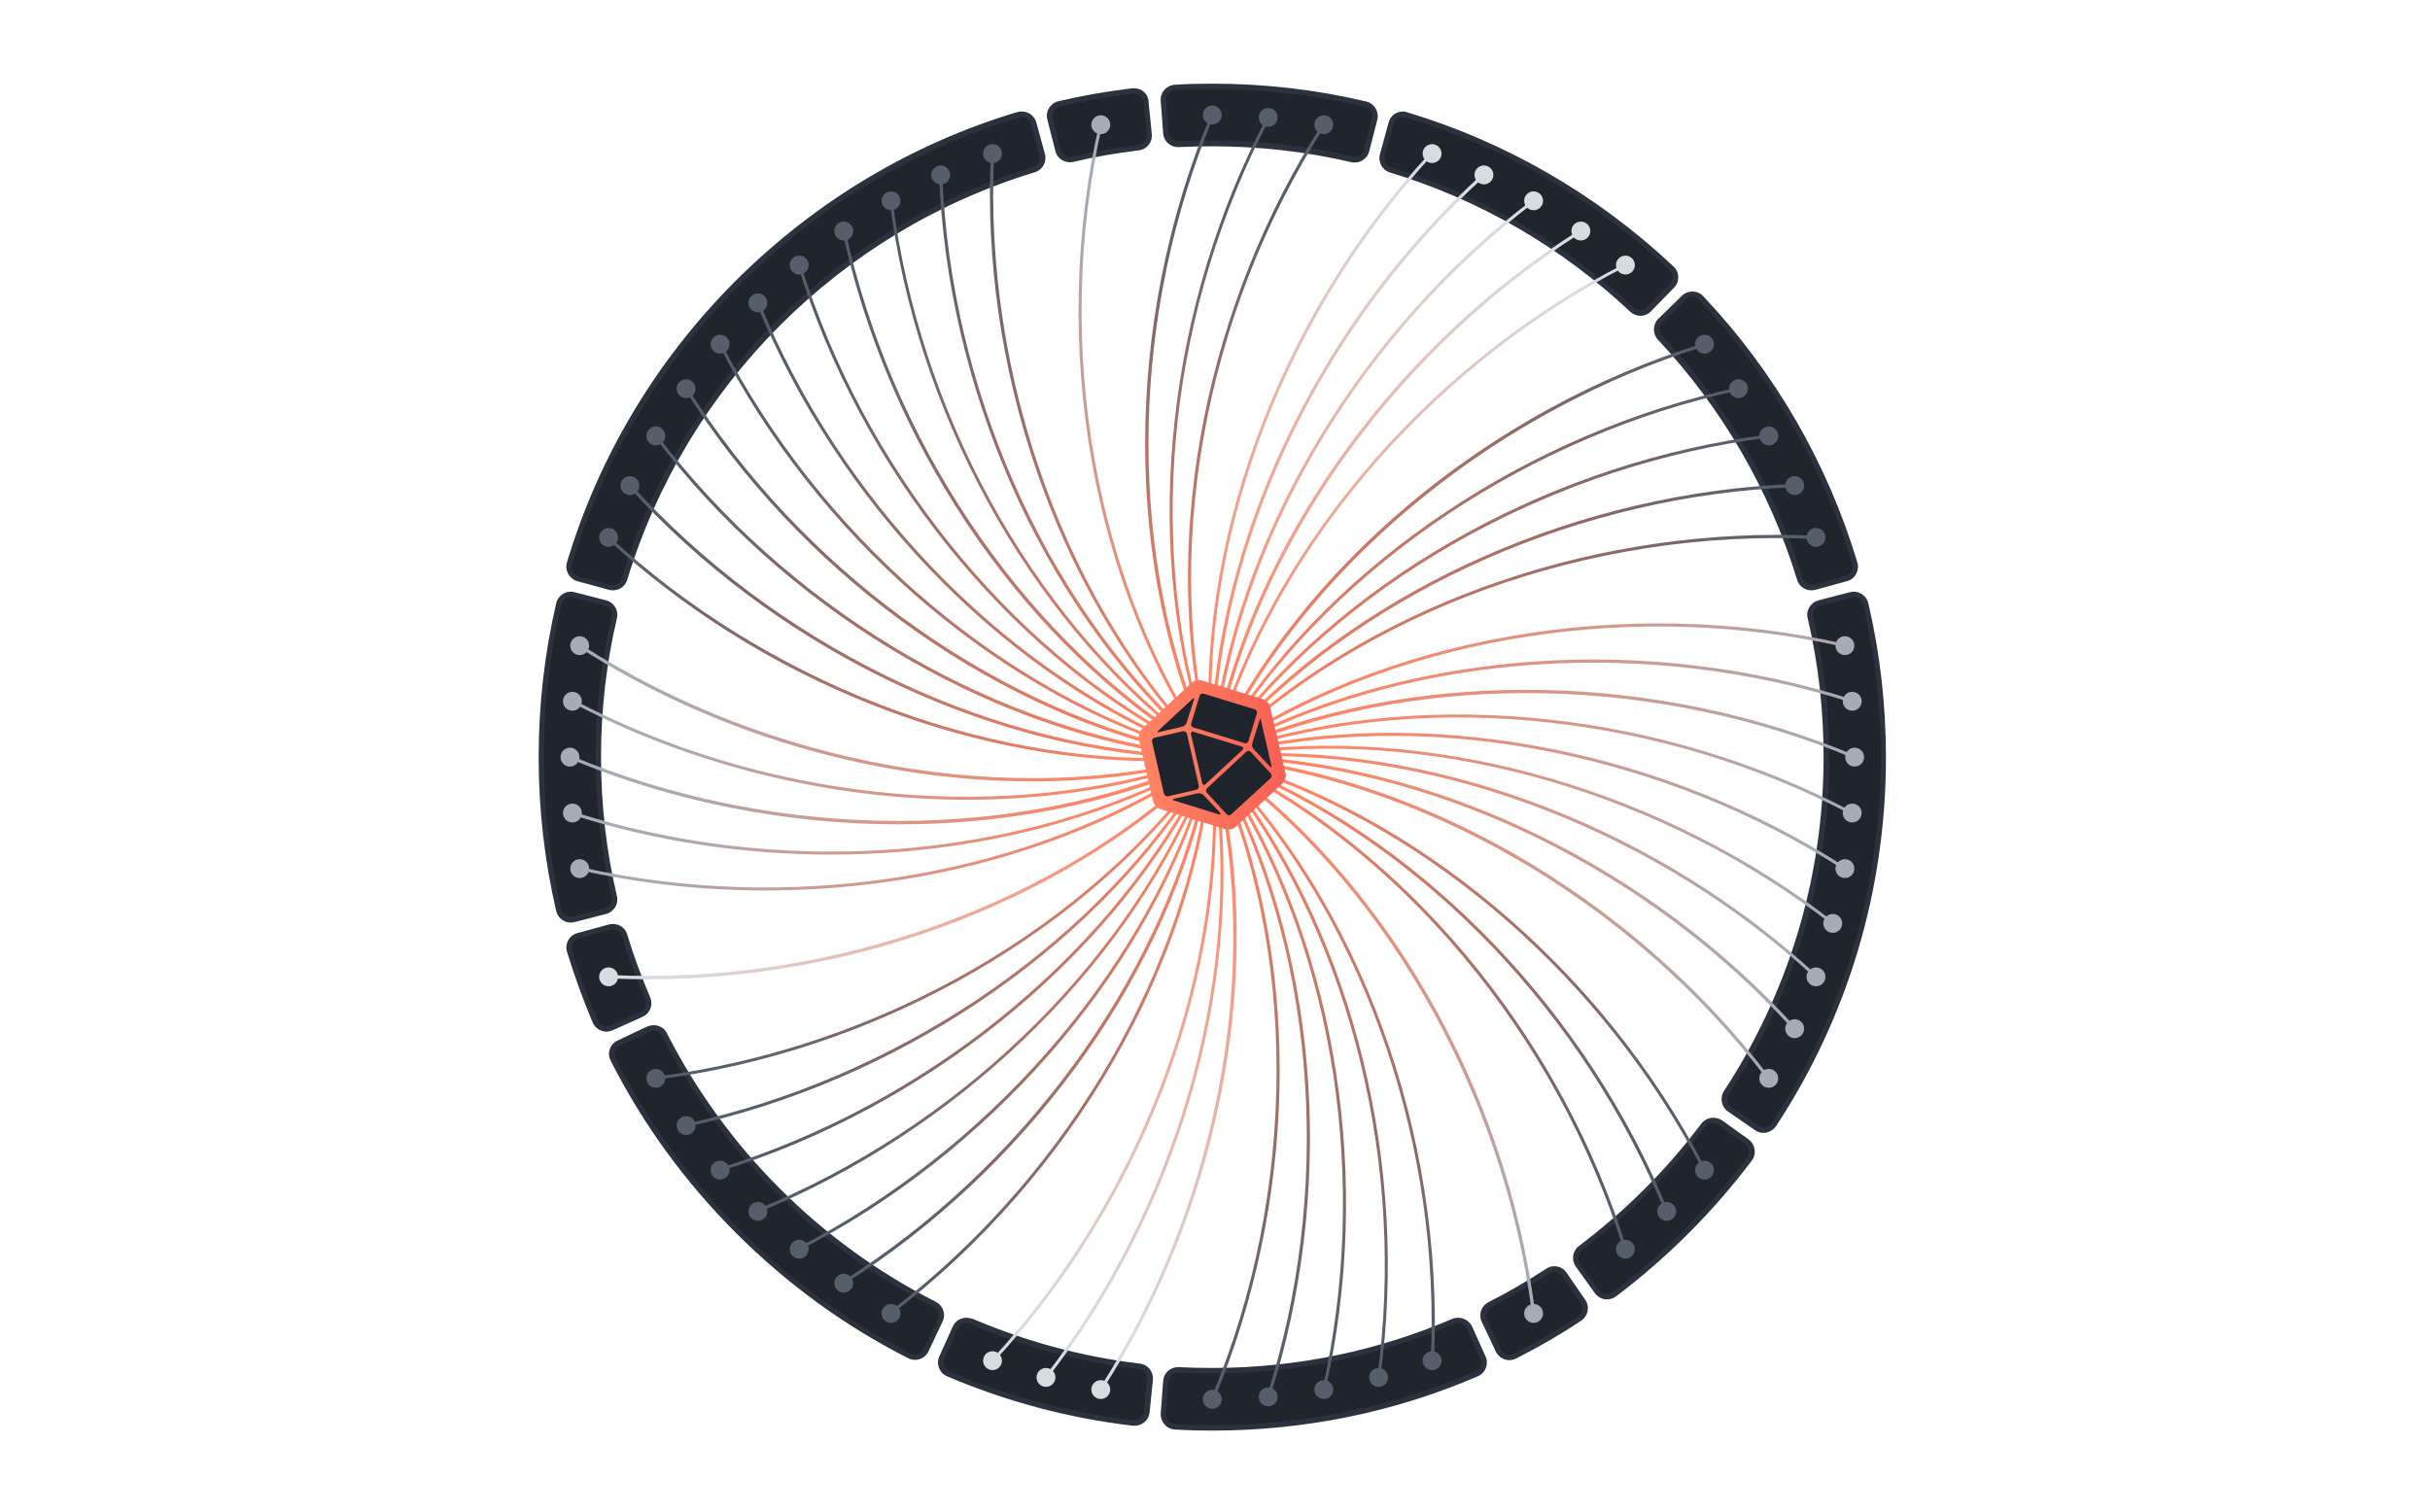 <?xml version="1.0" encoding="utf-8"?>
<!-- Generator: Adobe Illustrator 19.1.0, SVG Export Plug-In . SVG Version: 6.00 Build 0)  -->
<svg version="1.1" id="Layer_1" xmlns="http://www.w3.org/2000/svg" xmlns:xlink="http://www.w3.org/1999/xlink" x="0px" y="0px"
	 viewBox="50 361 900 560" style="enable-background:new 50 361 900 560;" xml:space="preserve">
<style type="text/css">
	.st0{fill:#1F242D;}
	.st1{fill:#2C323D;}
	.st2{fill:#575E6B;}
	.st3{fill:#A5ACB5;}
	.st4{fill:#D7DCE0;}
	.st5{fill:url(#SVGID_1_);}
	.st6{fill:url(#SVGID_2_);}
	.st7{fill:url(#SVGID_3_);}
	.st8{fill:url(#SVGID_4_);}
	.st9{fill:url(#SVGID_5_);}
	.st10{fill:url(#SVGID_6_);}
	.st11{fill:url(#SVGID_7_);}
	.st12{fill:url(#SVGID_8_);}
	.st13{fill:url(#SVGID_9_);}
	.st14{fill:url(#SVGID_10_);}
	.st15{fill:url(#SVGID_11_);}
	.st16{fill:url(#SVGID_12_);}
	.st17{fill:url(#SVGID_13_);}
	.st18{fill:url(#SVGID_14_);}
</style>
<g>
	<g>
		<path class="st0" d="M609.1,863.9c-1.7,0-3.4-1-4.1-2.6l-5.2-11c-1.1-2.2-0.2-4.9,2-6c7.3-3.7,14.6-7.9,21.5-12.5
			c0.7-0.5,1.6-0.7,2.5-0.7c1.5,0,2.9,0.7,3.7,2l6.9,10c0.7,1,0.9,2.2,0.7,3.4c-0.2,1.2-0.9,2.3-2,2.9c-7.7,5.1-15.8,9.8-24,13.9
			C610.5,863.7,609.8,863.9,609.1,863.9L609.1,863.9z"/>
		<path class="st1" d="M625.7,832.1c1.2,0,2.3,0.6,2.9,1.5l6.9,10c0.5,0.8,0.7,1.7,0.6,2.7c-0.2,0.9-0.7,1.8-1.5,2.3
			c-7.7,5.1-15.7,9.7-23.9,13.9c-0.5,0.3-1,0.4-1.6,0.4c-1.4,0-2.6-0.8-3.2-2l-5.2-11c-0.8-1.7-0.1-3.8,1.6-4.7
			c7.4-3.8,14.6-8,21.6-12.5C624.4,832.3,625,832.1,625.7,832.1 M625.7,830.1c-1,0-2.1,0.3-3,0.9c-6.9,4.5-14,8.7-21.4,12.4
			c-2.7,1.4-3.8,4.6-2.5,7.3l5.2,11c1,2,2.9,3.2,5,3.2c0.8,0,1.7-0.2,2.5-0.6c8.3-4.2,16.3-8.8,24.1-14c2.6-1.7,3.3-5.2,1.5-7.8
			l-6.9-10C629.2,831,627.5,830.1,625.7,830.1L625.7,830.1z"/>
	</g>
	<g>
		<path class="st0" d="M657.5,476.9c-1.2,0-2.2-0.4-3.1-1.2c-25.4-23.8-56.3-41.7-89.4-51.8c-2.4-0.7-3.7-3.1-3-5.5l3.2-11.7
			c0.5-2,2.3-3.3,4.4-3.3c0.4,0,0.9,0.1,1.3,0.2c36.8,11.1,69.9,30.2,98.2,56.8c0.9,0.9,1.4,2,1.4,3.2c0,1.2-0.4,2.4-1.3,3.3
			l-8.5,8.7C659.9,476.4,658.7,476.9,657.5,476.9L657.5,476.9z"/>
		<path class="st1" d="M569.6,404.3c0.3,0,0.7,0.1,1,0.2c36.7,11,69.6,30.1,97.8,56.6c0.7,0.7,1.1,1.6,1.1,2.5c0,1-0.3,1.9-1,2.5
			l-8.5,8.7c-0.7,0.7-1.6,1.1-2.5,1.1c-0.9,0-1.7-0.3-2.4-0.9c-25.5-23.9-56.6-41.9-89.8-52c-1.8-0.5-2.9-2.5-2.4-4.3l3.2-11.7
			C566.6,405.4,568,404.3,569.6,404.3 M569.6,402.3c-2.4,0-4.7,1.6-5.3,4.1l-3.2,11.7c-0.8,2.9,0.8,5.9,3.7,6.8
			c33.7,10.2,64,28.1,89,51.6c1.1,1,2.4,1.5,3.8,1.5c1.4,0,2.9-0.6,3.9-1.7l8.5-8.7c2.2-2.2,2.1-5.8-0.2-7.9
			c-28.4-26.7-62.1-46.1-98.6-57.1C570.6,402.4,570.1,402.3,569.6,402.3L569.6,402.3z"/>
	</g>
	<g>
		<path class="st0" d="M551.7,420.1c-0.3,0-0.7,0-1-0.1c-16.9-3.9-34.2-5.9-51.7-5.9c-4.1,0-8.3,0.1-12.5,0.3c-0.1,0-0.2,0-0.2,0
			c-2.3,0-4.3-1.8-4.5-4.2l-0.9-12c-0.1-1.2,0.3-2.4,1.1-3.3c0.8-0.9,1.9-1.5,3.2-1.5c4.6-0.3,9.3-0.4,13.9-0.4
			c19.2,0,38.2,2.2,56.7,6.5c1.2,0.3,2.2,1,2.9,2.1c0.6,1.1,0.8,2.3,0.5,3.5l-3,11.7C555.6,418.8,553.8,420.1,551.7,420.1z"/>
		<path class="st1" d="M499,394c19.1,0,38.1,2.2,56.5,6.5c0.9,0.2,1.7,0.8,2.2,1.6c0.5,0.8,0.6,1.8,0.4,2.7l-3,11.7
			c-0.4,1.6-1.8,2.6-3.4,2.6c-0.3,0-0.5,0-0.8-0.1c-16.9-4-34.4-6-51.9-6c-4.1,0-8.4,0.1-12.5,0.3c-0.1,0-0.1,0-0.2,0
			c-1.8,0-3.3-1.4-3.5-3.3l-0.9-12c-0.1-1,0.2-1.9,0.9-2.6c0.6-0.7,1.5-1.2,2.5-1.2C489.8,394.1,494.4,394,499,394 M499,392
			c-4.7,0-9.3,0.1-13.9,0.4c-3.1,0.2-5.5,2.9-5.2,6l0.9,12c0.2,2.9,2.6,5.1,5.5,5.1c0.1,0,0.2,0,0.3,0c4.1-0.2,8.2-0.3,12.4-0.3
			c17.7,0,34.9,2,51.5,5.9c0.4,0.1,0.8,0.1,1.3,0.1c2.5,0,4.7-1.7,5.3-4.1l3-11.7c0.8-3-1.1-6.1-4.1-6.8
			C537.5,394.2,518.4,392,499,392L499,392z"/>
	</g>
	<g>
		<path class="st0" d="M703.2,779.7c-0.9,0-1.8-0.3-2.6-0.8l-10-6.9c-2-1.4-2.6-4.2-1.2-6.2c24.2-37,37-80,37-124.3
			c0-17.4-2-34.8-5.9-51.7c-0.6-2.4,0.9-4.8,3.3-5.4l11.7-3c0.4-0.1,0.8-0.1,1.1-0.1c2.1,0,3.9,1.5,4.4,3.5
			c4.3,18.5,6.5,37.6,6.5,56.7c0,48.7-14,95.8-40.5,136.1C706.1,778.9,704.7,779.7,703.2,779.7L703.2,779.7z"/>
		<path class="st1" d="M736.6,582.2c1.7,0,3.1,1.1,3.5,2.8c4.3,18.4,6.5,37.4,6.5,56.5c0,48.5-13.9,95.4-40.3,135.5
			c-0.7,1-1.8,1.6-3,1.6c-0.7,0-1.4-0.2-2-0.6l-10-6.9c-1.6-1.1-2-3.2-1-4.8c24.3-37.2,37.2-80.3,37.2-124.8c0-17.5-2-35-6-51.9
			c-0.4-1.9,0.7-3.7,2.6-4.2l11.7-3C736,582.3,736.3,582.2,736.6,582.2 M736.6,580.2c-0.5,0-0.9,0.1-1.4,0.2l-11.7,3
			c-2.9,0.8-4.7,3.7-4,6.6c3.9,16.5,5.9,33.8,5.9,51.5c0,45.6-13.6,88.1-36.9,123.7c-1.6,2.5-1,5.9,1.5,7.6l10,6.9c1,0.7,2,1,3.1,1
			c1.8,0,3.6-0.9,4.7-2.5c26.5-40.3,40.7-87.4,40.7-136.6c0-19.4-2.2-38.5-6.5-57C741.4,582,739.1,580.2,736.6,580.2L736.6,580.2z"
			/>
	</g>
	<g>
		<path class="st0" d="M721,578.7c-2,0-3.7-1.3-4.3-3.2c-10.1-33.1-28-64-51.8-89.4c-1.7-1.8-1.6-4.6,0.1-6.3l8.7-8.5
			c0.9-0.8,2-1.3,3.2-1.3c1.3,0,2.5,0.5,3.3,1.4c26.7,28.3,45.8,61.4,56.8,98.2c0.4,1.2,0.2,2.4-0.4,3.5c-0.6,1.1-1.6,1.9-2.8,2.2
			l-11.7,3.2C721.8,578.7,721.4,578.7,721,578.7L721,578.7z"/>
		<path class="st1" d="M676.8,471c1,0,1.9,0.4,2.6,1.1c26.5,28.2,45.6,61.1,56.6,97.8c0.3,0.9,0.2,1.9-0.3,2.7
			c-0.5,0.8-1.2,1.4-2.1,1.7l-11.7,3.2c-0.3,0.1-0.6,0.1-0.9,0.1c-1.5,0-2.9-1-3.4-2.5c-10.1-33.2-28.1-64.3-52-89.8
			c-1.3-1.4-1.3-3.6,0.1-4.9l8.7-8.5C675,471.3,675.9,471,676.8,471 M676.8,469c-1.4,0-2.8,0.5-3.9,1.6l-8.7,8.5
			c-2.1,2.1-2.2,5.5-0.2,7.7c23.5,25,41.3,55.4,51.6,89c0.7,2.4,2.9,3.9,5.3,3.9c0.5,0,1-0.1,1.5-0.2l11.7-3.2c3-0.8,4.7-4,3.8-7
			c-11-36.5-30.3-70.2-57.1-98.6C679.8,469.6,678.3,469,676.8,469L676.8,469z"/>
	</g>
	<g>
		<path class="st0" d="M645.2,841.4c-1.5,0-2.8-0.7-3.7-1.9l-7.1-9.9c-1.4-2-1-4.8,1-6.2c17.2-13,32.6-28.3,45.5-45.5
			c0.9-1.1,2.2-1.8,3.6-1.8c0.9,0,1.9,0.3,2.6,0.8l9.9,7.1c1,0.7,1.7,1.8,1.8,3c0.2,1.2-0.1,2.4-0.9,3.4
			c-7.1,9.4-14.9,18.5-23.3,26.8c-8.4,8.4-17.4,16.2-26.8,23.3C647.1,841.1,646.2,841.4,645.2,841.4
			C645.2,841.4,645.2,841.4,645.2,841.4z"/>
		<path class="st1" d="M684.5,777.1c0.7,0,1.4,0.2,2,0.7l9.9,7.1c0.8,0.6,1.3,1.4,1.4,2.3c0.1,1-0.1,1.9-0.7,2.7
			c-7.1,9.4-14.9,18.4-23.2,26.7c-8.3,8.3-17.3,16.1-26.7,23.2c-0.6,0.5-1.4,0.7-2.1,0.7c-1.1,0-2.2-0.6-2.9-1.5l-7.1-9.9
			c-1.1-1.6-0.8-3.7,0.7-4.9c17.3-13,32.7-28.4,45.7-45.7C682.3,777.6,683.4,777.1,684.5,777.1 M684.5,775.1c-1.7,0-3.3,0.8-4.4,2.2
			c-12.9,17.2-28.2,32.4-45.3,45.3c-2.4,1.8-2.9,5.2-1.2,7.6l7.1,9.9c1.1,1.5,2.8,2.3,4.5,2.3c1.2,0,2.3-0.4,3.3-1.1
			c9.4-7.1,18.4-14.9,26.9-23.4c8.5-8.5,16.3-17.5,23.4-26.9c1.9-2.5,1.3-6-1.2-7.9l-9.9-7.1C686.7,775.4,685.6,775.1,684.5,775.1
			L684.5,775.1z"/>
	</g>
	<g>
		<path class="st0" d="M277,578.7c-0.4,0-0.8-0.1-1.2-0.2l-11.7-3.2c-1.2-0.3-2.2-1.1-2.8-2.2c-0.6-1.1-0.7-2.3-0.4-3.5
			c11.7-38.9,33.2-74.8,62.3-103.8c29.1-29.1,65-50.6,103.8-62.3c0.4-0.1,0.9-0.2,1.3-0.2c2,0,3.8,1.4,4.4,3.3l3.2,11.7
			c0.7,2.3-0.7,4.8-3,5.5c-35.5,10.8-68.3,30.5-94.8,56.9c-26.4,26.4-46.1,59.2-56.9,94.8C280.8,577.5,279.1,578.7,277,578.7
			C277,578.7,277,578.7,277,578.7z"/>
		<path class="st1" d="M428.4,404.3c1.6,0,3,1.1,3.4,2.6l3.2,11.7c0.5,1.8-0.6,3.8-2.4,4.3c-35.7,10.8-68.6,30.6-95.2,57.2
			c-26.6,26.6-46.3,59.5-57.2,95.2c-0.4,1.5-1.8,2.5-3.4,2.5c-0.3,0-0.6,0-0.9-0.1l-11.7-3.2c-0.9-0.3-1.7-0.9-2.1-1.7
			c-0.5-0.8-0.6-1.8-0.3-2.8c11.6-38.7,33.1-74.5,62-103.4c28.9-28.9,64.7-50.4,103.4-62C427.8,404.4,428.1,404.3,428.4,404.3
			 M428.4,402.3c-0.5,0-1.1,0.1-1.6,0.2c-39,11.7-74.7,33-104.3,62.5c-29.6,29.6-50.8,65.3-62.5,104.3c-0.9,3,0.8,6.1,3.8,7
			l11.7,3.2c0.5,0.1,1,0.2,1.5,0.2c2.4,0,4.6-1.5,5.3-3.9c21.9-72.1,78.9-129.1,151-151c2.9-0.9,4.5-3.9,3.7-6.8l-3.2-11.7
			C433.1,403.9,430.9,402.3,428.4,402.3L428.4,402.3z"/>
	</g>
	<g>
		<path class="st0" d="M274.7,742.2c-1.8,0-3.5-1.1-4.2-2.8c-3.6-8.5-6.8-17.3-9.5-26.1c-0.4-1.2-0.2-2.4,0.4-3.5
			c0.6-1.1,1.6-1.9,2.8-2.2l11.7-3.2c0.4-0.1,0.8-0.2,1.2-0.2c2,0,3.7,1.3,4.3,3.2c2.4,7.9,5.3,15.8,8.5,23.4c1,2.3,0,4.9-2.3,5.9
			l-11.1,5C275.9,742.1,275.3,742.2,274.7,742.2L274.7,742.2z"/>
		<path class="st1" d="M277,705.3c1.5,0,2.9,1,3.4,2.5c2.4,7.9,5.3,15.8,8.6,23.5c0.8,1.8,0,3.8-1.8,4.6l-11.1,5
			c-0.5,0.2-1,0.3-1.5,0.3c-1.4,0-2.7-0.8-3.3-2.2c-3.6-8.5-6.8-17.2-9.4-26c-0.3-0.9-0.2-1.9,0.3-2.7c0.5-0.8,1.2-1.4,2.2-1.7
			l11.7-3.2C276.4,705.3,276.7,705.3,277,705.3 M277,703.3c-0.5,0-1,0.1-1.5,0.2l-11.7,3.2c-3,0.8-4.7,4-3.8,6.9
			c2.7,8.9,5.9,17.6,9.5,26.2c0.9,2.1,3,3.4,5.1,3.4c0.8,0,1.5-0.2,2.3-0.5l11.1-5c2.7-1.2,4-4.4,2.8-7.2
			c-3.2-7.6-6.1-15.3-8.5-23.3C281.6,704.8,279.4,703.3,277,703.3L277,703.3z"/>
	</g>
	<g>
		<path class="st0" d="M388.9,863.9c-0.7,0-1.4-0.2-2.1-0.5c-23.4-11.9-44.8-27.4-63.6-46.2c-18.8-18.8-34.3-40.2-46.2-63.6
			c-0.6-1.1-0.7-2.4-0.3-3.5c0.4-1.2,1.2-2.1,2.3-2.6l11-5.2c0.6-0.3,1.3-0.4,2-0.4c1.7,0,3.3,0.9,4,2.5
			c21.8,42.8,57.3,78.4,100.1,100.1c2.2,1.1,3.1,3.7,2,6l-5.2,11C392.3,862.9,390.7,863.9,388.9,863.9L388.9,863.9z"/>
		<path class="st1" d="M292.1,742.8c1.3,0,2.5,0.7,3.1,1.9c10.9,21.5,25.2,41.1,42.3,58.2s36.7,31.4,58.2,42.3
			c1.7,0.9,2.4,2.9,1.6,4.7l-5.2,11c-0.6,1.2-1.8,2-3.2,2c-0.6,0-1.1-0.1-1.6-0.4c-23.3-11.8-44.6-27.3-63.3-46
			c-18.7-18.7-34.2-40-46-63.3c-0.4-0.9-0.5-1.9-0.2-2.8c0.3-0.9,1-1.6,1.8-2l11-5.2C291.1,742.9,291.6,742.8,292.1,742.8
			 M292.1,740.8c-0.8,0-1.6,0.2-2.4,0.5l-11,5.2c-2.8,1.3-4,4.7-2.5,7.5c11.8,23.3,27.4,44.8,46.4,63.8c19,19,40.5,34.6,63.8,46.4
			c0.8,0.4,1.7,0.6,2.5,0.6c2.1,0,4.1-1.2,5-3.2l5.2-11c1.3-2.7,0.2-5.9-2.5-7.3c-42.9-21.8-77.9-56.8-99.7-99.7
			C296.1,741.9,294.1,740.8,292.1,740.8L292.1,740.8z"/>
	</g>
	<g>
		<path class="st0" d="M499,890c-4.6,0-9.2-0.1-13.9-0.4c-1.2-0.1-2.4-0.6-3.2-1.5c-0.8-0.9-1.2-2.1-1.1-3.3l0.9-12
			c0.2-2.3,2.2-4.2,4.5-4.2c0.1,0,0.2,0,0.2,0c4.1,0.2,8.3,0.3,12.5,0.3c31,0,61-6.2,89.3-18.3c0.6-0.2,1.2-0.4,1.8-0.4
			c1.8,0,3.4,1,4.1,2.7l5,11.1c0.5,1.1,0.5,2.4,0.1,3.5c-0.4,1.2-1.3,2.1-2.5,2.5C566,883.3,533.1,890,499,890z"/>
		<path class="st1" d="M590.1,851.2c1.4,0,2.6,0.8,3.2,2.1l5,11.1c0.4,0.9,0.4,1.8,0.1,2.7c-0.3,0.9-1,1.6-1.9,2
			C565.7,882.3,532.9,889,499,889c-4.6,0-9.2-0.1-13.8-0.4c-1-0.1-1.8-0.5-2.5-1.2c-0.6-0.7-0.9-1.7-0.9-2.6l0.9-12
			c0.1-1.8,1.7-3.3,3.5-3.3c0.1,0,0.1,0,0.2,0c4.2,0.2,8.4,0.3,12.5,0.3c31.1,0,61.3-6.2,89.7-18.4
			C589.2,851.3,589.6,851.2,590.1,851.2 M590.1,849.2c-0.7,0-1.5,0.1-2.2,0.4c-27.3,11.7-57.4,18.2-88.9,18.2
			c-4.2,0-8.3-0.1-12.4-0.3c-0.1,0-0.2,0-0.3,0c-2.9,0-5.3,2.2-5.5,5.1l-0.9,12c-0.2,3.1,2.1,5.8,5.2,6c4.6,0.3,9.3,0.4,13.9,0.4
			c34.4,0,67.7-6.9,98.3-20.1c2.9-1.2,4.2-4.6,2.9-7.4l-5-11.1C594.2,850.4,592.2,849.2,590.1,849.2L590.1,849.2z"/>
	</g>
	<g>
		<path class="st0" d="M261.4,701.8c-2.1,0-3.9-1.5-4.4-3.5c-4.3-18.5-6.5-37.6-6.5-56.7s2.2-38.2,6.5-56.7c0.5-2.1,2.3-3.5,4.4-3.5
			c0.4,0,0.8,0,1.1,0.1l11.7,3c2.4,0.6,3.8,3,3.3,5.4c-3.9,16.9-5.9,34.2-5.9,51.7s2,34.8,5.9,51.7c0.6,2.4-0.9,4.8-3.3,5.4l-11.7,3
			C262.2,701.7,261.8,701.8,261.4,701.8z"/>
		<path class="st1" d="M261.4,582.2c0.3,0,0.6,0,0.9,0.1l11.7,3c1.9,0.5,3,2.3,2.6,4.2c-4,16.9-6,34.4-6,51.9c0,17.5,2,35,6,51.9
			c0.4,1.9-0.7,3.7-2.6,4.2l-11.7,3c-0.3,0.1-0.6,0.1-0.9,0.1c-1.7,0-3.1-1.1-3.5-2.8c-4.3-18.4-6.5-37.4-6.5-56.5
			c0-19.1,2.2-38.1,6.5-56.5C258.3,583.4,259.8,582.2,261.4,582.2 M261.4,580.2c-2.5,0-4.8,1.7-5.4,4.3c-4.3,18.5-6.5,37.5-6.5,57
			c0,19.4,2.2,38.5,6.5,57c0.6,2.6,2.9,4.3,5.4,4.3c0.5,0,0.9-0.1,1.4-0.2l11.7-3c2.9-0.8,4.7-3.7,4-6.6
			c-3.9-16.5-5.9-33.8-5.9-51.5c0-17.7,2-34.9,5.9-51.5c0.7-2.9-1.1-5.8-4-6.6l-11.7-3C262.3,580.3,261.9,580.2,261.4,580.2
			L261.4,580.2z"/>
	</g>
	<g>
		<path class="st0" d="M446.3,420.2c-2.1,0-3.8-1.4-4.4-3.4l-3-11.7c-0.3-1.2-0.1-2.4,0.5-3.5c0.6-1.1,1.7-1.8,2.9-2.1
			c9-2.1,18.2-3.7,27.3-4.8c0.2,0,0.4,0,0.5,0c2.4,0,4.3,1.8,4.5,4.1l1.2,12c0.2,2.4-1.5,4.6-3.9,4.9c-8.2,1-16.5,2.4-24.5,4.3
			C447,420.1,446.6,420.2,446.3,420.2L446.3,420.2z"/>
		<path class="st1" d="M470.1,395.7c1.8,0,3.4,1.4,3.5,3.2l1.2,12c0.2,1.9-1.2,3.6-3.1,3.8c-8.3,1-16.6,2.4-24.6,4.3
			c-0.3,0.1-0.5,0.1-0.8,0.1c-1.6,0-3-1.1-3.4-2.6l-3-11.7c-0.2-0.9-0.1-1.9,0.4-2.7c0.5-0.8,1.3-1.4,2.2-1.6
			c8.9-2.1,18.1-3.7,27.2-4.7C469.8,395.7,470,395.7,470.1,395.7 M470.1,393.7c-0.2,0-0.4,0-0.7,0c-9.3,1.1-18.4,2.7-27.4,4.8
			c-3,0.7-4.9,3.8-4.1,6.8l3,11.7c0.6,2.5,2.9,4.1,5.3,4.1c0.4,0,0.8,0,1.2-0.1c8-1.9,16.1-3.3,24.4-4.3c3-0.4,5.1-3,4.8-6l-1.2-12
			C475.3,395.8,472.9,393.7,470.1,393.7L470.1,393.7z"/>
	</g>
	<g>
		<path class="st0" d="M470.1,888.3c-0.2,0-0.4,0-0.5,0c-23.7-2.8-46.7-8.9-68.5-18.3c-1.1-0.5-2-1.4-2.5-2.5
			c-0.4-1.1-0.4-2.4,0.1-3.5l5-11.1c0.7-1.6,2.4-2.7,4.1-2.7c0.6,0,1.2,0.1,1.8,0.4c19.8,8.5,40.7,14.1,62.2,16.7
			c2.4,0.3,4.2,2.5,4,4.9l-1.2,12C474.4,886.5,472.5,888.3,470.1,888.3C470.1,888.3,470.1,888.3,470.1,888.3z"/>
		<path class="st1" d="M407.9,851.2c0.5,0,0.9,0.1,1.4,0.3c19.9,8.5,40.9,14.2,62.4,16.7c1.9,0.2,3.3,1.9,3.1,3.8l-1.2,12
			c-0.2,1.8-1.7,3.2-3.5,3.2c-0.1,0-0.3,0-0.4,0c-23.6-2.8-46.5-8.9-68.2-18.2c-0.9-0.4-1.6-1.1-1.9-2c-0.3-0.9-0.3-1.9,0.1-2.7
			l5-11.1C405.2,852,406.5,851.2,407.9,851.2 M407.9,849.2c-2.1,0-4.1,1.2-5,3.2l-5,11.1c-1.3,2.8,0,6.2,2.9,7.4
			c21.8,9.3,44.9,15.5,68.8,18.3c0.2,0,0.4,0,0.7,0c2.8,0,5.2-2.1,5.5-5l1.2-12c0.3-3-1.9-5.7-4.8-6c-21.7-2.6-42.5-8.3-61.9-16.6
			C409.3,849.4,408.6,849.2,407.9,849.2L407.9,849.2z"/>
	</g>
</g>
<g>
	<circle class="st2" cx="499" cy="403.6" r="3.5"/>
	<circle class="st3" cx="457.7" cy="407.2" r="3.5"/>
	<circle class="st2" cx="417.6" cy="417.9" r="3.5"/>
	<circle class="st2" cx="380" cy="435.4" r="3.5"/>
	<circle class="st2" cx="346" cy="459.2" r="3.5"/>
	<circle class="st2" cx="316.7" cy="488.5" r="3.5"/>
	<circle class="st2" cx="292.9" cy="522.5" r="3.5"/>
	<circle class="st2" cx="275.4" cy="560.1" r="3.5"/>
	<circle class="st3" cx="264.7" cy="600.2" r="3.5"/>
	<circle class="st3" cx="261.1" cy="641.5" r="3.5"/>
	<circle class="st3" cx="264.7" cy="682.8" r="3.5"/>
	<circle class="st4" cx="275.4" cy="722.9" r="3.5"/>
	<circle class="st2" cx="292.9" cy="760.5" r="3.5"/>
	<circle class="st2" cx="316.7" cy="794.5" r="3.5"/>
	<circle class="st2" cx="346" cy="823.8" r="3.5"/>
	<circle class="st2" cx="380" cy="847.6" r="3.5"/>
	<circle class="st4" cx="417.6" cy="865.1" r="3.5"/>
	<circle class="st4" cx="457.7" cy="875.8" r="3.5"/>
	<circle class="st2" cx="499" cy="879.4" r="3.5"/>
	<circle class="st2" cx="540.3" cy="875.8" r="3.5"/>
	<circle class="st2" cx="580.4" cy="865.1" r="3.5"/>
	<circle class="st3" cx="618" cy="847.6" r="3.5"/>
	<circle class="st2" cx="652" cy="823.8" r="3.5"/>
	<circle class="st2" cx="681.3" cy="794.5" r="3.5"/>
	<circle class="st3" cx="705.1" cy="760.5" r="3.5"/>
	<circle class="st3" cx="722.6" cy="722.9" r="3.5"/>
	<circle class="st3" cx="733.3" cy="682.8" r="3.5"/>
	<circle class="st3" cx="736.9" cy="641.5" r="3.5"/>
	<circle class="st3" cx="733.3" cy="600.2" r="3.5"/>
	<circle class="st2" cx="722.6" cy="560.1" r="3.5"/>
	<circle class="st2" cx="705.1" cy="522.5" r="3.5"/>
	<circle class="st2" cx="681.3" cy="488.5" r="3.5"/>
	<circle class="st4" cx="652" cy="459.2" r="3.5"/>
	<circle class="st4" cx="618" cy="435.4" r="3.5"/>
	<circle class="st4" cx="580.4" cy="417.9" r="3.5"/>
	<circle class="st2" cx="540.3" cy="407.2" r="3.5"/>
	<circle class="st2" cx="398.4" cy="425.8" r="3.5"/>
	<circle class="st2" cx="362.5" cy="446.6" r="3.5"/>
	<circle class="st2" cx="330.7" cy="473.2" r="3.5"/>
	<circle class="st2" cx="304.1" cy="505" r="3.5"/>
	<circle class="st2" cx="283.3" cy="540.9" r="3.5"/>
	<circle class="st3" cx="262" cy="620.8" r="3.5"/>
	<circle class="st3" cx="262" cy="662.2" r="3.5"/>
	<circle class="st2" cx="304.1" cy="778" r="3.5"/>
	<circle class="st2" cx="330.7" cy="809.8" r="3.5"/>
	<circle class="st2" cx="362.5" cy="836.4" r="3.5"/>
	<circle class="st4" cx="437.4" cy="871.3" r="3.5"/>
	<circle class="st2" cx="519.7" cy="878.5" r="3.5"/>
	<circle class="st2" cx="560.6" cy="871.3" r="3.5"/>
	<circle class="st2" cx="667.3" cy="809.8" r="3.5"/>
	<circle class="st3" cx="714.7" cy="742.1" r="3.5"/>
	<circle class="st3" cx="728.8" cy="703.1" r="3.5"/>
	<circle class="st3" cx="736" cy="662.2" r="3.5"/>
	<circle class="st3" cx="736" cy="620.8" r="3.5"/>
	<circle class="st2" cx="714.7" cy="540.9" r="3.5"/>
	<circle class="st2" cx="693.9" cy="505" r="3.5"/>
	<circle class="st4" cx="635.5" cy="446.6" r="3.5"/>
	<circle class="st4" cx="599.6" cy="425.8" r="3.5"/>
	<circle class="st2" cx="519.7" cy="404.5" r="3.5"/>
</g>
<g>
	<linearGradient id="SVGID_1_" gradientUnits="userSpaceOnUse" x1="509.491" y1="435.705" x2="494.475" y2="612.434">
		<stop  offset="0" style="stop-color:#575E6B"/>
		<stop  offset="1" style="stop-color:#FF8564"/>
	</linearGradient>
	<path class="st5" d="M540.8,407.5l-1-0.6c-42.8,66.5-59.4,150.3-44.4,221.9c-21-69.8-11.9-154.3,24.9-224l-1-0.5
		c-36.9,70-46.1,154.9-24.9,224.9c-27-67.7-25.3-152.7,5.2-225.4l-1.1-0.4c-32.5,77.4-32.5,168.7,0,238.4l0.5-0.2l0.6-0.2
		C479.7,567.4,495.5,477.7,540.8,407.5z"/>
	<linearGradient id="SVGID_2_" gradientUnits="userSpaceOnUse" x1="451.563" y1="430.68" x2="482.75" y2="622.426">
		<stop  offset="0" style="stop-color:#A5ACB5"/>
		<stop  offset="1" style="stop-color:#FF8564"/>
	</linearGradient>
	<path class="st6" d="M498.5,641.8c-44.1-63-60-153-41.4-234.8l1.1,0.3c-18.5,81.5-2.7,171.1,41.2,233.9L498.5,641.8z"/>
	<linearGradient id="SVGID_3_" gradientUnits="userSpaceOnUse" x1="349.315" y1="491.856" x2="483.883" y2="621.804">
		<stop  offset="0" style="stop-color:#575E6B"/>
		<stop  offset="1" style="stop-color:#FF8564"/>
	</linearGradient>
	<path class="st7" d="M499.4,641.1c-54.2-54.2-85.3-139.7-81.2-223.2l-1.2-0.1c-3.9,79,23.7,159.8,72.5,214.4
		c-53.1-49.9-87.5-127.7-90.5-206.4l-1.2,0c3.1,79.1,37.6,157.2,90.9,207.3c-57.2-45.1-98.3-119.6-108.1-197.8l-1.1,0.1
		c9.9,78.5,51.1,153.3,108.6,198.6c-61-39.9-108.3-110.6-125-187.6l-1.1,0.2C378.7,524,426.2,595,487.4,635
		c-64.2-34.5-117.5-100.7-140.8-176l-1.1,0.3c23.4,75.6,77,142.1,141.4,176.7c-67-28.7-125.9-90.1-155.6-163l-1.1,0.4
		c29.9,73.2,89,134.8,156.3,163.7c-69.2-22.8-133.2-78.8-169.3-148.9l-1,0.5c36.2,70.4,100.5,126.6,170,149.4
		c-70.9-16.7-139.6-66.9-181.6-133.5l-1,0.6c42.2,66.9,111.1,117.3,182.3,134.1C413.8,629,341,584.9,293.4,522.2l-0.9,0.7
		c47.8,63,120.9,107.2,193.3,117.7c-72.7-4.1-149.1-41.6-202-100l-0.9,0.8c53.1,58.6,129.8,96.2,202.8,100.4
		c-72.8,2.2-152.1-28.5-210-82l-0.8,0.8c56.1,51.9,132.2,82.4,203.2,82.4c7,0,13.9-0.3,20.8-0.9l-0.1-0.6L499.4,641.1z"/>
	<linearGradient id="SVGID_4_" gradientUnits="userSpaceOnUse" x1="275.548" y1="646.33" x2="465.561" y2="639.399">
		<stop  offset="0" style="stop-color:#A5ACB5"/>
		<stop  offset="1" style="stop-color:#FF8564"/>
	</linearGradient>
	<path class="st8" d="M499,641.5l-0.2-0.6c-74,19.8-163.6,4-233.9-41.2l-0.6,1c50.4,32.5,110.7,49.8,168.2,49.8
		c18.3,0,36.3-1.8,53.6-5.4c-69.7,21-154.3,11.8-223.9-24.9l-0.5,1c45.2,23.8,96.7,36.1,146.3,36.1c27.2,0,53.8-3.7,78.6-11.2
		c-67.7,27-152.7,25.3-225.3-5.2l-0.4,1.1c38.7,16.3,80.8,24.4,122.1,24.4c36.5,0,72.3-6.4,104.2-19.1
		c-65.1,32.8-149.9,38.5-225,14.4l-0.4,1.1c31,10,63.7,14.8,96,14.8c46.1,0,91.3-9.9,129.7-29.3c-61.9,38.3-145.9,51.3-222.7,33.9
		l-0.3,1.1c22.6,5.1,45.9,7.6,69,7.6c60.5,0,120.2-17.1,165.8-49L499,641.5z"/>
	<linearGradient id="SVGID_5_" gradientUnits="userSpaceOnUse" x1="299.387" y1="723.543" x2="481.314" y2="661.745">
		<stop  offset="0" style="stop-color:#D7DCE0"/>
		<stop  offset="1" style="stop-color:#FF8564"/>
	</linearGradient>
	<path class="st9" d="M290.1,723.8c-4.9,0-9.8-0.1-14.7-0.4l0.1-1.2c83.5,4.1,169-27.1,223.2-81.2l0.8,0.8
		C448.2,693.1,369.1,723.8,290.1,723.8z"/>
	<linearGradient id="SVGID_6_" gradientUnits="userSpaceOnUse" x1="352.089" y1="790.518" x2="476.261" y2="662.303">
		<stop  offset="0" style="stop-color:#575E6B"/>
		<stop  offset="1" style="stop-color:#FF8564"/>
	</linearGradient>
	<path class="st10" d="M499,641.5l-0.5-0.3c-43.9,62.7-122.7,108.2-205.7,118.7l0.1,1.1c78.5-9.9,153.3-51.1,198.6-108.6
		c-39.9,61-110.6,108.3-187.6,125l0.2,1.1c77.3-16.7,148.3-64.3,188.3-125.5c-34.5,64.2-100.7,117.5-176,140.8l0.3,1.1
		c75.6-23.4,142.1-77,176.7-141.4c-28.7,67-90.1,125.9-163.1,155.6l0.4,1.1c73.2-29.9,134.8-89,163.7-156.3
		c-22.8,69.2-78.8,133.2-148.9,169.3l0.5,1c70.4-36.2,126.6-100.5,149.4-170c-16.7,70.9-66.9,139.6-133.5,181.6l0.6,1
		c66.9-42.2,117.3-111.1,134.1-182.3c-10.4,72.1-54.4,144.9-117.2,192.5l0.7,0.9c66.8-50.7,112.5-129.9,119.2-206.5L499,641.5z"/>
	<linearGradient id="SVGID_7_" gradientUnits="userSpaceOnUse" x1="451.891" y1="851.305" x2="491.164" y2="672.265">
		<stop  offset="0" style="stop-color:#D7DCE0"/>
		<stop  offset="1" style="stop-color:#FF8564"/>
	</linearGradient>
	<path class="st11" d="M499.6,641.3l-0.6,0.2l-0.6,0.1c6.7,76.3-24.4,161.8-81.2,223.2l0.8,0.8c53.7-58.1,84.6-137.7,82.3-210.8
		c8.6,72.4-15.1,154-63.4,216.3l0.9,0.7c48.5-62.5,72.2-144.5,63.6-217.2c14.9,71.3-1.6,154.8-44.3,221l1,0.6
		C503.6,805.6,519.5,715.6,499.6,641.3z"/>
	<linearGradient id="SVGID_8_" gradientUnits="userSpaceOnUse" x1="541.749" y1="857.185" x2="501.321" y2="666.595">
		<stop  offset="0" style="stop-color:#575E6B"/>
		<stop  offset="1" style="stop-color:#FF8564"/>
	</linearGradient>
	<path class="st12" d="M499.4,641.1l-0.4,0.4l-0.5,0.2c32.4,69.4,32.4,160.4,0,237.5l1.1,0.4c30.6-72.9,32.4-158.3,5.2-226.3
		c32.8,65.1,38.5,149.9,14.4,225l1.1,0.4c24.2-75.3,18.5-160.5-14.5-225.9c38.4,61.9,51.4,146,34,222.8l1.1,0.3
		c17.5-77.1,4.4-161.5-34.1-223.7c43.6,58.4,64,141,53.3,219l1.1,0.2c10.7-78.4-9.7-161.3-53.5-219.9c48.5,54.3,76,134.8,72.2,213.6
		l1.2,0.1C585,781.3,553.8,695.5,499.4,641.1z"/>
	<linearGradient id="SVGID_9_" gradientUnits="userSpaceOnUse" x1="616.112" y1="837.287" x2="525.437" y2="659.403">
		<stop  offset="0" style="stop-color:#A5ACB5"/>
		<stop  offset="1" style="stop-color:#FF8564"/>
	</linearGradient>
	<path class="st13" d="M617.4,847.6c-10.5-82.9-56-161.7-118.7-205.7l0.7-0.9c63,44.1,108.7,123.2,119.2,206.5L617.4,847.6z"/>
	<linearGradient id="SVGID_10_" gradientUnits="userSpaceOnUse" x1="654.589" y1="787.274" x2="528.684" y2="655.593">
		<stop  offset="0" style="stop-color:#575E6B"/>
		<stop  offset="1" style="stop-color:#FF8564"/>
	</linearGradient>
	<path class="st14" d="M680.8,794.7l1-0.5c-38.4-74.6-108.4-133.3-182.6-153.2l-0.2,0.6l-0.2,0.5c69.4,32.4,127.9,102.1,152.6,181.9
		l1.1-0.3c-23.4-75.6-77-142.1-141.4-176.7C578,675.7,636.9,737,666.7,810l1.1-0.4c-29.9-73.2-89-134.8-156.3-163.7
		C580.7,668.6,644.7,724.6,680.8,794.7z"/>
	<linearGradient id="SVGID_11_" gradientUnits="userSpaceOnUse" x1="534.57" y1="633.825" x2="725.16" y2="681.761">
		<stop  offset="0" style="stop-color:#FF8564"/>
		<stop  offset="1" style="stop-color:#A5ACB5"/>
	</linearGradient>
	<path class="st15" d="M736.7,642l0.4-1.1c-72.9-30.6-158.3-32.4-226.3-5.2c65.1-32.8,149.9-38.5,225-14.4l0.4-1.1
		c-75.3-24.2-160.5-18.5-225.9,14.5c61.9-38.4,146-51.4,222.8-34l0.3-1.1c-81.8-18.6-171.8-2.7-234.8,41.4l0.3,0.5l-0.1,0.6
		c76.3,6.7,155.1,52.2,205.7,118.7l0.9-0.7c-47.8-63-120.9-107.2-193.3-117.7c72.7,4.1,149.1,41.6,202,100l0.9-0.8
		c-53.1-58.6-129.8-96.2-202.8-100.4c72.8-2.2,152.1,28.5,210,82l0.8-0.8c-58.1-53.7-137.7-84.6-210.8-82.3
		c72.4-8.6,154,15.1,216.3,63.4l0.7-0.9C666.7,654.2,584.7,630.4,512,639c71.3-14.9,154.8,1.6,221,44.3l0.6-1
		c-66.5-42.8-150.3-59.4-221.9-44.4c69.8-21,154.3-11.9,224,24.9l0.5-1c-70-36.9-154.9-46.1-224.9-24.9
		C579,609.8,664.1,611.5,736.7,642z"/>
	<linearGradient id="SVGID_12_" gradientUnits="userSpaceOnUse" x1="525.916" y1="627.656" x2="693.405" y2="523.698">
		<stop  offset="0" style="stop-color:#FF8564"/>
		<stop  offset="1" style="stop-color:#575E6B"/>
	</linearGradient>
	<path class="st16" d="M508.2,632c49.9-53.1,127.7-87.5,206.4-90.5l0-1.2c-79.1,3.1-157.2,37.6-207.3,90.9
		C552.5,574,627,533,705.1,523.1L705,522c-78.5,9.9-153.3,51.1-198.6,108.6c39.9-61,110.6-108.3,187.6-125l-0.2-1.1
		c-77.3,16.7-148.3,64.3-188.3,125.5c34.5-64.2,100.7-117.5,176-140.8l-0.3-1.1C601,512.8,531,571.5,498.5,641.3l0.5,0.2l0.4,0.4
		c54.2-54.2,139.7-85.3,223.2-81.2l0.1-1.2C643.6,555.7,562.8,583.3,508.2,632z"/>
	<linearGradient id="SVGID_13_" gradientUnits="userSpaceOnUse" x1="602.904" y1="452.627" x2="514.539" y2="617.805">
		<stop  offset="0" style="stop-color:#D7DCE0"/>
		<stop  offset="1" style="stop-color:#FF8564"/>
	</linearGradient>
	<path class="st17" d="M651.7,458.7c-70.4,36.2-126.6,100.5-149.4,170c16.7-70.9,66.9-139.6,133.5-181.6l-0.6-1
		c-66.9,42.2-117.3,111.1-134.1,182.3c10.4-72.1,54.4-144.9,117.2-192.5l-0.7-0.9c-63,47.8-107.2,120.9-117.7,193.3
		c4.1-72.7,41.6-149.1,100-202l-0.8-0.9c-58.6,53.2-96.2,129.8-100.4,202.8c-2.3-72.8,28.5-152.1,82-210l-0.8-0.8
		c-57,61.6-88.2,147.4-81.5,224l0.6-0.1l0.6,0.2c19.8-74,78.3-143.7,152.7-181.9L651.7,458.7z"/>
</g>
<g>
	<linearGradient id="SVGID_14_" gradientUnits="userSpaceOnUse" x1="471.746" y1="640.6" x2="526.254" y2="640.6">
		<stop  offset="0" style="stop-color:#FF8564"/>
		<stop  offset="1" style="stop-color:#F95F53"/>
	</linearGradient>
	<path class="st18" d="M471.8,634.9l5.3,23c0.3,1.3,1.5,2.5,2.7,2.9l24.1,7.4c0.3,0.1,0.7,0.1,1,0.1c1.1,0,2.1-0.4,2.8-1l17.3-16.1
		c0.9-0.9,1.5-2.5,1.1-3.7l-5.7-24.6c-0.3-1.3-1.5-2.5-2.7-2.9l-22.6-6.9c-0.3-0.1-0.7-0.1-1-0.1c-1.1,0-2.1,0.4-2.8,1l-18.5,17.2
		C472,632,471.6,633.7,471.8,634.9z"/>
	<g>
		<path class="st0" d="M501.4,662.7l-16.5-5.1c-0.7-0.2-0.7-0.5,0-0.7l8.7-2c0.7-0.1,1.6,0.1,2.1,0.6l6.1,6.5
			C502.2,662.7,502.1,662.9,501.4,662.7z"/>
		<path class="st0" d="M491.1,633c-0.1-0.7,0.3-1.1,0.9-0.9l17.9,5.5c0.7,0.2,0.8,0.7,0.3,1.2l-13.7,12.7c-0.5,0.5-1,0.3-1.2-0.3
			L491.1,633z"/>
		<path class="st0" d="M520.6,649.3L506,662.7c-0.5,0.5-1.3,0.4-1.7-0.1l-7.3-7.9c-0.5-0.5-0.4-1.3,0.1-1.7l14.5-13.5
			c0.5-0.5,1.3-0.4,1.7,0.1l7.3,7.9C521.1,648,521.1,648.8,520.6,649.3z"/>
		<path class="st0" d="M517,627.8l3.9,16.9c0.1,0.7-0.1,0.8-0.5,0.3l-6.1-6.5c-0.5-0.5-0.7-1.4-0.5-2.1l2.7-8.5
			C516.6,627.1,516.9,627.1,517,627.8z"/>
		<path class="st0" d="M495.8,618l18.9,5.8c0.7,0.2,1,0.9,0.8,1.5l-3.1,10.2c-0.2,0.7-0.9,1-1.5,0.8l-18.9-5.8
			c-0.7-0.2-1-0.9-0.8-1.5l3.1-10.2C494.5,618.1,495.2,617.8,495.8,618z"/>
		<path class="st0" d="M479,631.7l12.7-11.8c0.5-0.5,0.7-0.3,0.5,0.3l-2.7,8.5c-0.2,0.7-0.9,1.3-1.5,1.5l-8.7,2
			C478.6,632.5,478.5,632.2,479,631.7z"/>
		<path class="st0" d="M477.6,634.3l10.5-2.4c0.7-0.1,1.3,0.3,1.5,0.9l4.4,19.3c0.1,0.7-0.3,1.3-0.9,1.5l-10.5,2.4
			c-0.7,0.1-1.3-0.3-1.5-0.9l-4.4-19.3C476.5,635.1,477,634.4,477.6,634.3z"/>
	</g>
</g>
</svg>
